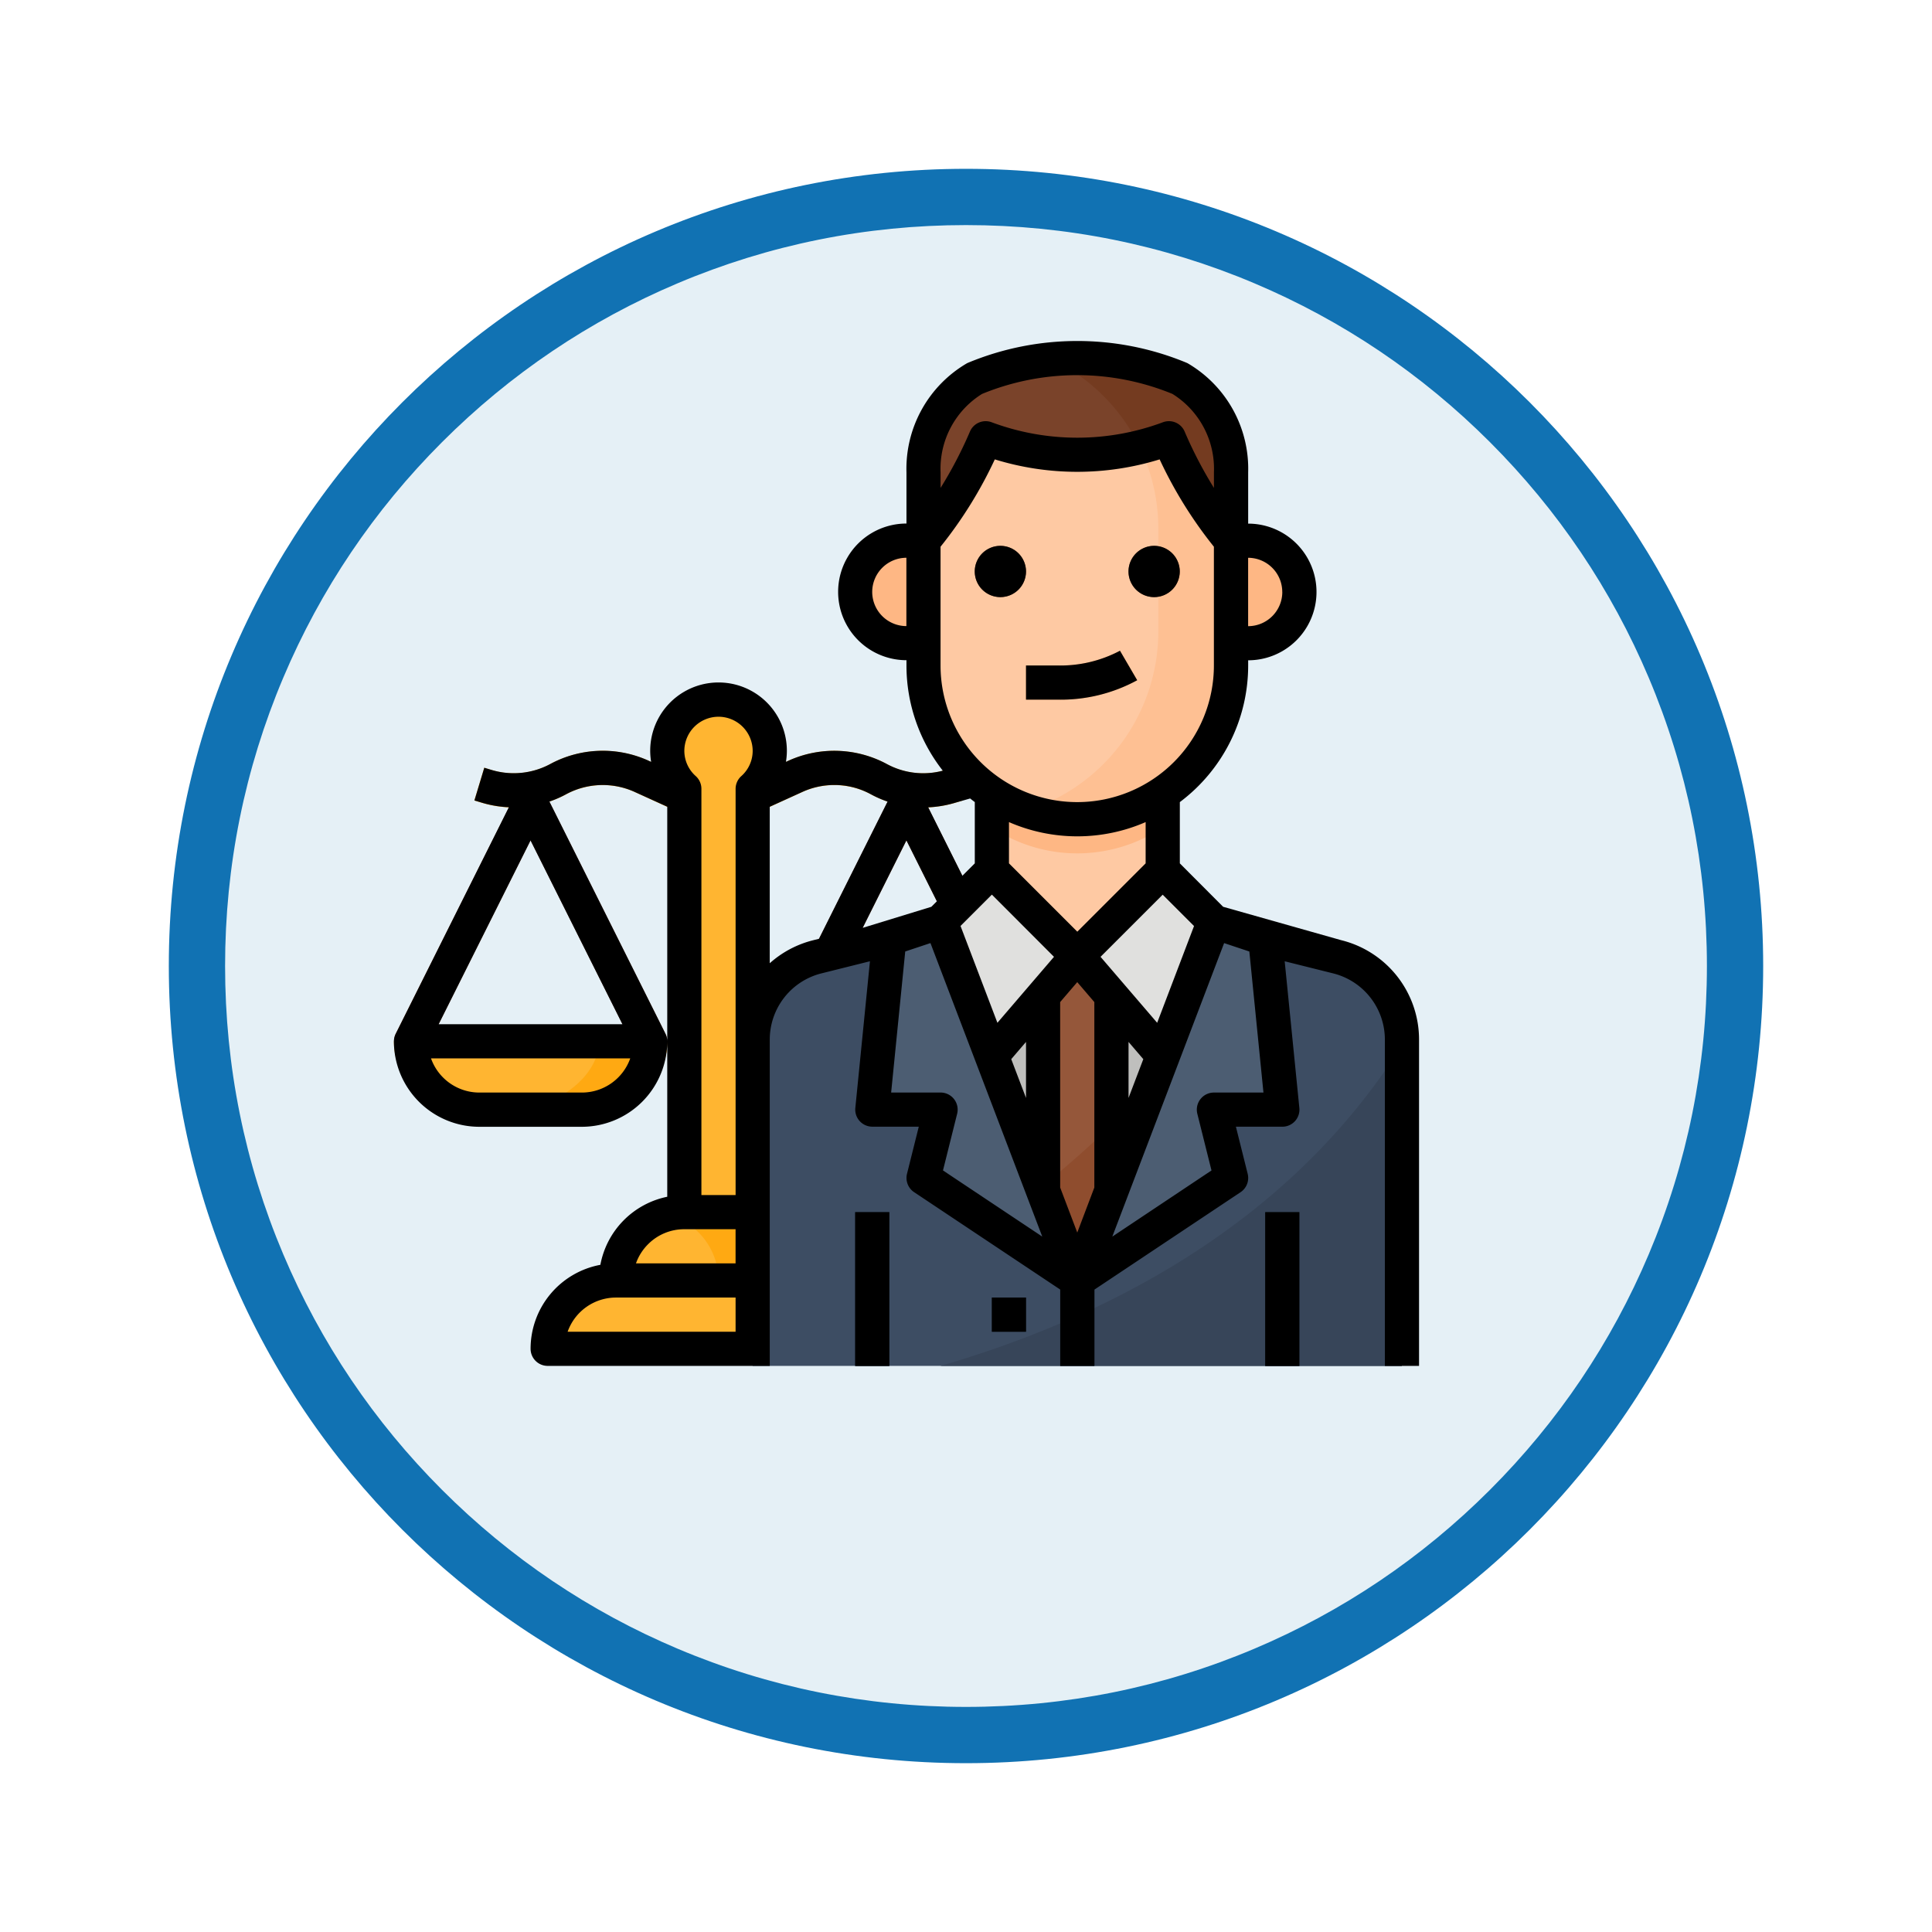<svg xmlns="http://www.w3.org/2000/svg" xmlns:xlink="http://www.w3.org/1999/xlink" width="103" height="103" viewBox="0 0 103 103">
  <defs>
    <filter id="Trazado_904820" x="0" y="0" width="103" height="103" filterUnits="userSpaceOnUse">
      <feOffset dy="3" input="SourceAlpha"/>
      <feGaussianBlur stdDeviation="3" result="blur"/>
      <feFlood flood-opacity="0.161"/>
      <feComposite operator="in" in2="blur"/>
      <feComposite in="SourceGraphic"/>
    </filter>
  </defs>
  <g id="Grupo_1225044" data-name="Grupo 1225044" transform="translate(-170 -11078.586)">
    <g id="Grupo_1223185" data-name="Grupo 1223185" transform="translate(-1 6410.586)">
      <g id="Grupo_1220650" data-name="Grupo 1220650" transform="translate(5 -5673)">
        <g id="Grupo_1219296" data-name="Grupo 1219296" transform="translate(175 10347)">
          <g id="Grupo_1218002" data-name="Grupo 1218002" transform="translate(0 0)">
            <g id="Grupo_1211578" data-name="Grupo 1211578">
              <g id="Grupo_1207774" data-name="Grupo 1207774" transform="translate(0)">
                <g id="Grupo_1206630" data-name="Grupo 1206630" transform="translate(0)">
                  <g id="Grupo_1185091" data-name="Grupo 1185091">
                    <g id="Grupo_1179560" data-name="Grupo 1179560">
                      <g id="Grupo_1173787" data-name="Grupo 1173787">
                        <g id="Grupo_1171910" data-name="Grupo 1171910">
                          <g id="Grupo_1167341" data-name="Grupo 1167341">
                            <g id="Grupo_1166792" data-name="Grupo 1166792">
                              <g transform="matrix(1, 0, 0, 1, -9, -6)" filter="url(#Trazado_904820)">
                                <g id="Trazado_904820-2" data-name="Trazado 904820" transform="translate(9 6)" fill="#e5f0f6">
                                  <path d="M 42.5 83.5 C 36.964 83.5 31.595 82.416 26.541 80.279 C 21.659 78.214 17.274 75.257 13.509 71.492 C 9.743 67.726 6.786 63.341 4.721 58.459 C 2.584 53.405 1.5 48.036 1.5 42.5 C 1.5 36.964 2.584 31.595 4.721 26.541 C 6.786 21.659 9.743 17.275 13.509 13.509 C 17.274 9.743 21.659 6.786 26.541 4.721 C 31.595 2.584 36.964 1.5 42.5 1.5 C 48.036 1.5 53.405 2.584 58.459 4.721 C 63.341 6.786 67.726 9.743 71.491 13.509 C 75.257 17.275 78.214 21.659 80.279 26.541 C 82.416 31.595 83.5 36.964 83.5 42.5 C 83.5 48.036 82.416 53.405 80.279 58.459 C 78.214 63.341 75.257 67.726 71.491 71.492 C 67.726 75.257 63.341 78.214 58.459 80.279 C 53.405 82.416 48.036 83.5 42.5 83.5 Z" stroke="none"/>
                                  <path d="M 42.5 3 C 37.166 3 31.994 4.044 27.126 6.103 C 22.422 8.092 18.198 10.941 14.569 14.569 C 10.941 18.198 8.092 22.423 6.103 27.126 C 4.044 31.994 3 37.166 3 42.5 C 3 47.834 4.044 53.007 6.103 57.874 C 8.092 62.578 10.941 66.802 14.569 70.431 C 18.198 74.059 22.422 76.908 27.126 78.897 C 31.994 80.956 37.166 82 42.5 82 C 47.834 82 53.006 80.956 57.874 78.897 C 62.578 76.908 66.802 74.059 70.431 70.431 C 74.059 66.802 76.908 62.578 78.897 57.874 C 80.956 53.007 82 47.834 82 42.5 C 82 37.166 80.956 31.994 78.897 27.126 C 76.908 22.423 74.059 18.198 70.431 14.569 C 66.802 10.941 62.578 8.092 57.874 6.103 C 53.006 4.044 47.834 3 42.5 3 M 42.5 -7.62939453125e-06 C 65.972 -7.62939453125e-06 85 19.028 85 42.5 C 85 65.972 65.972 85 42.5 85 C 19.028 85 -7.62939453125e-06 65.972 -7.62939453125e-06 42.5 C -7.62939453125e-06 19.028 19.028 -7.62939453125e-06 42.5 -7.62939453125e-06 Z" stroke="none" fill="#1172b3"/>
                                </g>
                              </g>
                            </g>
                          </g>
                        </g>
                      </g>
                    </g>
                  </g>
                </g>
              </g>
            </g>
          </g>
        </g>
      </g>
    </g>
    <g id="Filled_outline" data-name="Filled outline" transform="translate(175 11080.697)">
      <path id="Trazado_1177982" data-name="Trazado 1177982" d="M205.661,238.888a.91.91,0,0,1-.816-.5l-5.561-11.122-5.561,11.122a.911.911,0,1,1-1.629-.815l6.376-12.751a.948.948,0,0,1,1.629,0l6.376,12.751a.911.911,0,0,1-.813,1.318Z" transform="translate(-155.96 -184.574)" fill="#95573a"/>
      <path id="Trazado_1177983" data-name="Trazado 1177983" d="M29.664,238.888a.91.91,0,0,1-.816-.5l-5.561-11.122-5.561,11.122a.911.911,0,0,1-1.629-.815l6.376-12.751a.948.948,0,0,1,1.629,0l6.376,12.751a.911.911,0,0,1-.814,1.318Z" transform="translate(-0.001 -184.574)" fill="#95573a"/>
      <path id="Trazado_1177984" data-name="Trazado 1177984" d="M102.573,427.643A3.643,3.643,0,0,0,98.93,424H95.286a3.643,3.643,0,0,0-3.643,3.643A3.643,3.643,0,0,0,88,431.286h18.216A3.643,3.643,0,0,0,102.573,427.643Z" transform="translate(-63.803 -361.489)" fill="#ffb531"/>
      <path id="Trazado_1177985" data-name="Trazado 1177985" d="M152.2,427.643A3.643,3.643,0,0,0,148.554,424h-3.643a3.612,3.612,0,0,0-.911.129,3.635,3.635,0,0,1,2.732,3.514,3.643,3.643,0,0,1,3.643,3.643h5.465A3.643,3.643,0,0,0,152.2,427.643Z" transform="translate(-113.427 -361.489)" fill="#ffa912"/>
      <path id="Trazado_1177986" data-name="Trazado 1177986" d="M16,344H30.573a3.643,3.643,0,0,1-3.643,3.643H19.643A3.643,3.643,0,0,1,16,344Z" transform="translate(0 -290.597)" fill="#ffb531"/>
      <path id="Trazado_1177987" data-name="Trazado 1177987" d="M76.554,344c0,2.012-2.542,3.643-4.554,3.643h4.554A3.643,3.643,0,0,0,80.2,344Z" transform="translate(-49.624 -290.597)" fill="#ffa912"/>
      <path id="Trazado_1177988" data-name="Trazado 1177988" d="M66.688,211.625a5.9,5.9,0,0,1-2.437-.521l-2.055-.936a4.119,4.119,0,0,0-3.616.125,5.913,5.913,0,0,1-4.527.455l-.382-.116.53-1.743.381.116a4.076,4.076,0,0,0,3.125-.31,5.9,5.9,0,0,1,5.244-.185l2.055.936a4.109,4.109,0,0,0,3.365,0l2.053-.936a5.9,5.9,0,0,1,5.245.185,4.078,4.078,0,0,0,3.126.31l.38-.116.53,1.743-.381.116a5.913,5.913,0,0,1-4.528-.455,4.12,4.12,0,0,0-3.617-.125l-2.053.936A5.9,5.9,0,0,1,66.688,211.625Z" transform="translate(-33.383 -170.066)" fill="#f7a116"/>
      <path id="Trazado_1177989" data-name="Trazado 1177989" d="M149.464,186.626a2.732,2.732,0,1,0-4.554,2.023v22.568h3.643V188.65A2.715,2.715,0,0,0,149.464,186.626Z" transform="translate(-113.427 -148.707)" fill="#ffb531"/>
      <rect id="Rectángulo_421526" data-name="Rectángulo 421526" width="12.751" height="1.822" rx="0.911" transform="translate(26.93 65.243)" fill="#f7a116"/>
      <path id="Trazado_1177990" data-name="Trazado 1177990" d="M274.732,214.376V208h9.108v6.376l2.732,2.732-7.286,19.127L272,217.108Z" transform="translate(-226.855 -170.081)" fill="#fec9a3"/>
      <path id="Trazado_1177991" data-name="Trazado 1177991" d="M286.573,266.732l-7.286,19.127L272,266.732,274.732,264l4.554,4.554L283.84,264Z" transform="translate(-226.855 -219.705)" fill="#bfbfbd"/>
      <path id="Trazado_1177992" data-name="Trazado 1177992" d="M272,266.732l7.286,19.127,7.286-19.127L283.84,264l-4.554,4.554L274.732,264Z" transform="translate(-226.855 -219.705)" fill="#bfbfbd"/>
      <path id="Trazado_1177993" data-name="Trazado 1177993" d="M323.643,288v19.127H320V288l1.822,1.822Z" transform="translate(-269.39 -240.973)" fill="#95573a"/>
      <path id="Trazado_1177994" data-name="Trazado 1177994" d="M323.643,383.25v8.283H320v-5.051C321.242,385.468,322.457,384.4,323.643,383.25Z" transform="translate(-269.39 -325.379)" fill="#8f4d2e"/>
      <path id="Trazado_1177995" data-name="Trazado 1177995" d="M279.286,268.554l-4.564,5.325L272,266.732,274.732,264Z" transform="translate(-226.855 -219.705)" fill="#e0e0de"/>
      <path id="Trazado_1177996" data-name="Trazado 1177996" d="M343.286,266.732l-2.722,7.146L336,268.554,340.554,264Z" transform="translate(-283.568 -219.705)" fill="#e0e0de"/>
      <path id="Trazado_1177997" data-name="Trazado 1177997" d="M305.108,226.261V224H296v2.261a8.193,8.193,0,0,0,9.108,0Z" transform="translate(-248.122 -184.259)" fill="#feb784"/>
      <path id="Trazado_1177998" data-name="Trazado 1177998" d="M408,109.586h.911a2.732,2.732,0,0,1,0,5.465H408Z" transform="translate(-347.371 -82.871)" fill="#feb784"/>
      <path id="Trazado_1177999" data-name="Trazado 1177999" d="M235.643,109.586h-.911a2.732,2.732,0,0,0,0,5.465h.965" transform="translate(-191.409 -82.871)" fill="#feb784"/>
      <path id="Trazado_1178000" data-name="Trazado 1178000" d="M280.394,40.2v7.286a8.2,8.2,0,1,1-16.394,0V40.2a8.2,8.2,0,0,1,8.2-8.2h.069A8.2,8.2,0,0,1,280.394,40.2Z" transform="translate(-219.765 -14.118)" fill="#fec9a3"/>
      <path id="Trazado_1178001" data-name="Trazado 1178001" d="M323.186,40.206v7.286a8.2,8.2,0,0,1-10.9,7.742,10.022,10.022,0,0,0,7.026-9.563V40.206a10.022,10.022,0,0,0-4.258-8.2A8.2,8.2,0,0,1,323.186,40.206Z" transform="translate(-262.558 -14.127)" fill="#fec093"/>
      <circle id="Elipse_14652" data-name="Elipse 14652" cx="1.366" cy="1.366" r="1.366" transform="translate(46.967 26.99)" fill="#7a432a"/>
      <circle id="Elipse_14653" data-name="Elipse 14653" cx="1.366" cy="1.366" r="1.366" transform="translate(55.164 26.99)" fill="#7a432a"/>
      <path id="Trazado_1178002" data-name="Trazado 1178002" d="M280.393,30.1v3.643a22.127,22.127,0,0,1-3.311-5.465h0a13.678,13.678,0,0,1-1.551.477,13.973,13.973,0,0,1-8.221-.477A22.165,22.165,0,0,1,264,33.744V30.1a6.234,6.234,0,0,1,.763-3.027,4.907,4.907,0,0,1,1.97-1.98,14.156,14.156,0,0,1,4.093-1.027A13.587,13.587,0,0,1,272.2,24a14.188,14.188,0,0,1,5.466,1.095A5.588,5.588,0,0,1,280.393,30.1Z" transform="translate(-219.764 -7.029)" fill="#7a432a"/>
      <path id="Trazado_1178003" data-name="Trazado 1178003" d="M313.7,163.7H312v-1.822h1.7a6.781,6.781,0,0,0,3.311-.787l.918,1.573A8.518,8.518,0,0,1,313.7,163.7Z" transform="translate(-262.301 -128.511)" fill="#f7a468"/>
      <path id="Trazado_1178004" data-name="Trazado 1178004" d="M218.61,294.288v17.393H184V294.288a4.553,4.553,0,0,1,3.449-4.417l3.837-.96,2.732-.911,7.286,19.127L208.591,288l2.732.911,3.837.96A4.553,4.553,0,0,1,218.61,294.288Z" transform="translate(-148.873 -240.973)" fill="#3d4d63"/>
      <path id="Trazado_1178005" data-name="Trazado 1178005" d="M296.494,345.82v17.1h-24.6C280.235,360.5,290.345,355.619,296.494,345.82Z" transform="translate(-226.757 -292.21)" fill="#374559"/>
      <g id="Grupo_1225043" data-name="Grupo 1225043" transform="translate(40.591 62.511)">
        <path id="Trazado_1178006" data-name="Trazado 1178006" d="M328,456h1.822v4.554H328Z" transform="translate(-317.07 -452.357)" fill="#22303d"/>
        <path id="Trazado_1178007" data-name="Trazado 1178007" d="M296,464h1.822v1.822H296Z" transform="translate(-288.714 -459.446)" fill="#22303d"/>
        <path id="Trazado_1178008" data-name="Trazado 1178008" d="M232,424h1.822v8.2H232Z" transform="translate(-232 -424)" fill="#22303d"/>
        <path id="Trazado_1178009" data-name="Trazado 1178009" d="M424,424h1.822v8.2H424Z" transform="translate(-402.141 -424)" fill="#22303d"/>
      </g>
      <path id="Trazado_1178010" data-name="Trazado 1178010" d="M240.911,288.911,240,298.019h3.643l-.911,3.643,8.2,5.465L243.643,288Z" transform="translate(-198.498 -240.973)" fill="#4c5d72"/>
      <path id="Trazado_1178011" data-name="Trazado 1178011" d="M346.019,288.911l.911,9.108h-3.643l.911,3.643-8.2,5.465L343.286,288Z" transform="translate(-283.568 -240.973)" fill="#4c5d72"/>
      <path id="Trazado_1178012" data-name="Trazado 1178012" d="M333.519,30.1v3.643a22.126,22.126,0,0,1-3.311-5.465h0a13.676,13.676,0,0,1-1.551.477,10.067,10.067,0,0,0-4.707-4.689A13.586,13.586,0,0,1,325.322,24a14.188,14.188,0,0,1,5.466,1.095A5.588,5.588,0,0,1,333.519,30.1Z" transform="translate(-272.89 -7.029)" fill="#743b20"/>
      <path id="Trazado_1178013" data-name="Trazado 1178013" d="M66.508,48.014l-6.3-1.782L57.9,43.918V40.651a9.1,9.1,0,0,0,3.643-7.285v-.275a3.643,3.643,0,0,0,0-7.286V23.072a6.512,6.512,0,0,0-3.22-5.813q-.036-.019-.073-.034a15.2,15.2,0,0,0-11.631,0q-.037.015-.073.034a6.512,6.512,0,0,0-3.22,5.814V25.8a3.643,3.643,0,1,0,0,7.286v.275a9.093,9.093,0,0,0,1.937,5.615,4.07,4.07,0,0,1-2.976-.352,5.913,5.913,0,0,0-5.243-.184l-.144.066a3.57,3.57,0,0,0,.05-.59,3.643,3.643,0,1,0-7.286,0,3.57,3.57,0,0,0,.05.59l-.144-.066a5.894,5.894,0,0,0-5.243.185,4.111,4.111,0,0,1-3.127.309l-.381-.115-.526,1.744.379.114a5.9,5.9,0,0,0,1.458.249L16.1,53h0a.905.905,0,0,0-.1.407,4.559,4.559,0,0,0,4.554,4.554h5.465A4.559,4.559,0,0,0,30.573,53.4a.905.905,0,0,0-.1-.407h0L24.29,40.623a5.717,5.717,0,0,0,.908-.4,4.119,4.119,0,0,1,3.615-.125l1.76.8V61.691a4.556,4.556,0,0,0-3.566,3.629,4.553,4.553,0,0,0-3.72,4.477.911.911,0,0,0,.911.911h11.84V53.315a3.638,3.638,0,0,1,2.76-3.534l2.581-.645L40.6,56.955a.911.911,0,0,0,.906,1h2.477l-.628,2.512a.911.911,0,0,0,.378.979l7.792,5.194v4.067h1.822V66.641l7.792-5.194a.911.911,0,0,0,.378-.979l-.628-2.511h2.477a.911.911,0,0,0,.906-1l-.782-7.82,2.581.645a3.638,3.638,0,0,1,2.76,3.535V70.708h1.822V53.315a5.457,5.457,0,0,0-4.139-5.3Zm-40.49,8.122H20.554a2.737,2.737,0,0,1-2.576-1.822H28.6a2.737,2.737,0,0,1-2.576,1.822Zm-7.634-3.643,4.9-9.8,4.9,9.8Zm22.606-5.137,2.333-4.666,1.624,3.248-.295.295Zm10.53,3.956.911-1.063.911,1.063V61.2L52.432,63.6,51.521,61.2ZM49.7,56.423l-.788-2.068.788-.919Zm5.465,0V53.436l.788.919Zm-6.99-4.006-1.967-5.163,1.671-1.671L51.191,48.9Zm8.517,0L53.673,48.9l3.313-3.313,1.671,1.671Zm-.615-8.5-3.643,3.643-3.643-3.643v-2.2a9.12,9.12,0,0,0,7.286,0Zm-9.108-3.267v3.267l-.661.661-1.824-3.648a5.9,5.9,0,0,0,1.456-.249l.782-.223q.122.1.247.192Zm16.394-11.2a1.824,1.824,0,0,1-1.822,1.822V27.626A1.824,1.824,0,0,1,63.361,29.447ZM45.145,23.072a4.694,4.694,0,0,1,2.211-4.182,13.372,13.372,0,0,1,10.151,0,4.7,4.7,0,0,1,2.211,4.183V23.9a22.217,22.217,0,0,1-1.563-3.007A.911.911,0,0,0,57,20.4a13.076,13.076,0,0,1-9.135,0,.911.911,0,0,0-1.156.5A22.208,22.208,0,0,1,45.145,23.9ZM41.5,29.447a1.824,1.824,0,0,1,1.822-1.822v3.643A1.824,1.824,0,0,1,41.5,29.447Zm3.643-2.411a22.835,22.835,0,0,0,2.893-4.656,14.9,14.9,0,0,0,8.788,0,22.833,22.833,0,0,0,2.892,4.656v6.329a7.286,7.286,0,0,1-14.573,0ZM33.305,36.1a1.824,1.824,0,0,1,1.822,1.822,1.8,1.8,0,0,1-.61,1.347.911.911,0,0,0-.3.677V61.6H32.394V39.943a.911.911,0,0,0-.3-.677,1.8,1.8,0,0,1-.61-1.347A1.824,1.824,0,0,1,33.305,36.1ZM29.551,64.222a2.715,2.715,0,0,1,1.932-.8h2.732v1.822h-5.31A2.722,2.722,0,0,1,29.551,64.222Zm-4.289,4.665a2.737,2.737,0,0,1,2.578-1.822h6.376v1.822ZM36.037,49.241V40.9l1.76-.8a4.087,4.087,0,0,1,1.682-.361,4.039,4.039,0,0,1,1.932.486,5.727,5.727,0,0,0,.908.4l-3.657,7.313-.307.077a5.457,5.457,0,0,0-2.318,1.227Zm9.236,11.047.755-3.021a.911.911,0,0,0-.884-1.132H42.509l.751-7.52,1.345-.448,5.961,15.648Zm14.444-4.152a.911.911,0,0,0-.884,1.132l.755,3.021L54.3,63.816l5.961-15.648,1.345.448.752,7.52Z" transform="translate(0)"/>
      <path id="Trazado_1178014" data-name="Trazado 1178014" d="M289.366,114.732A1.366,1.366,0,1,0,288,113.366,1.366,1.366,0,0,0,289.366,114.732Z" transform="translate(-241.033 -85.01)"/>
      <path id="Trazado_1178015" data-name="Trazado 1178015" d="M361.366,114.732A1.366,1.366,0,1,0,360,113.366,1.366,1.366,0,0,0,361.366,114.732Z" transform="translate(-304.836 -85.01)"/>
      <path id="Trazado_1178016" data-name="Trazado 1178016" d="M312,163.7h1.7a8.518,8.518,0,0,0,4.228-1.035l-.918-1.573a6.781,6.781,0,0,1-3.311.787H312Z" transform="translate(-262.301 -128.511)"/>
      <path id="Trazado_1178017" data-name="Trazado 1178017" d="M296,464h1.822v1.822H296Z" transform="translate(-248.122 -396.935)"/>
      <path id="Trazado_1178018" data-name="Trazado 1178018" d="M232,424h1.822v8.2H232Z" transform="translate(-191.409 -361.489)"/>
      <path id="Trazado_1178019" data-name="Trazado 1178019" d="M424,424h1.822v8.2H424Z" transform="translate(-361.549 -361.489)"/>
    </g>
  </g>
</svg>
